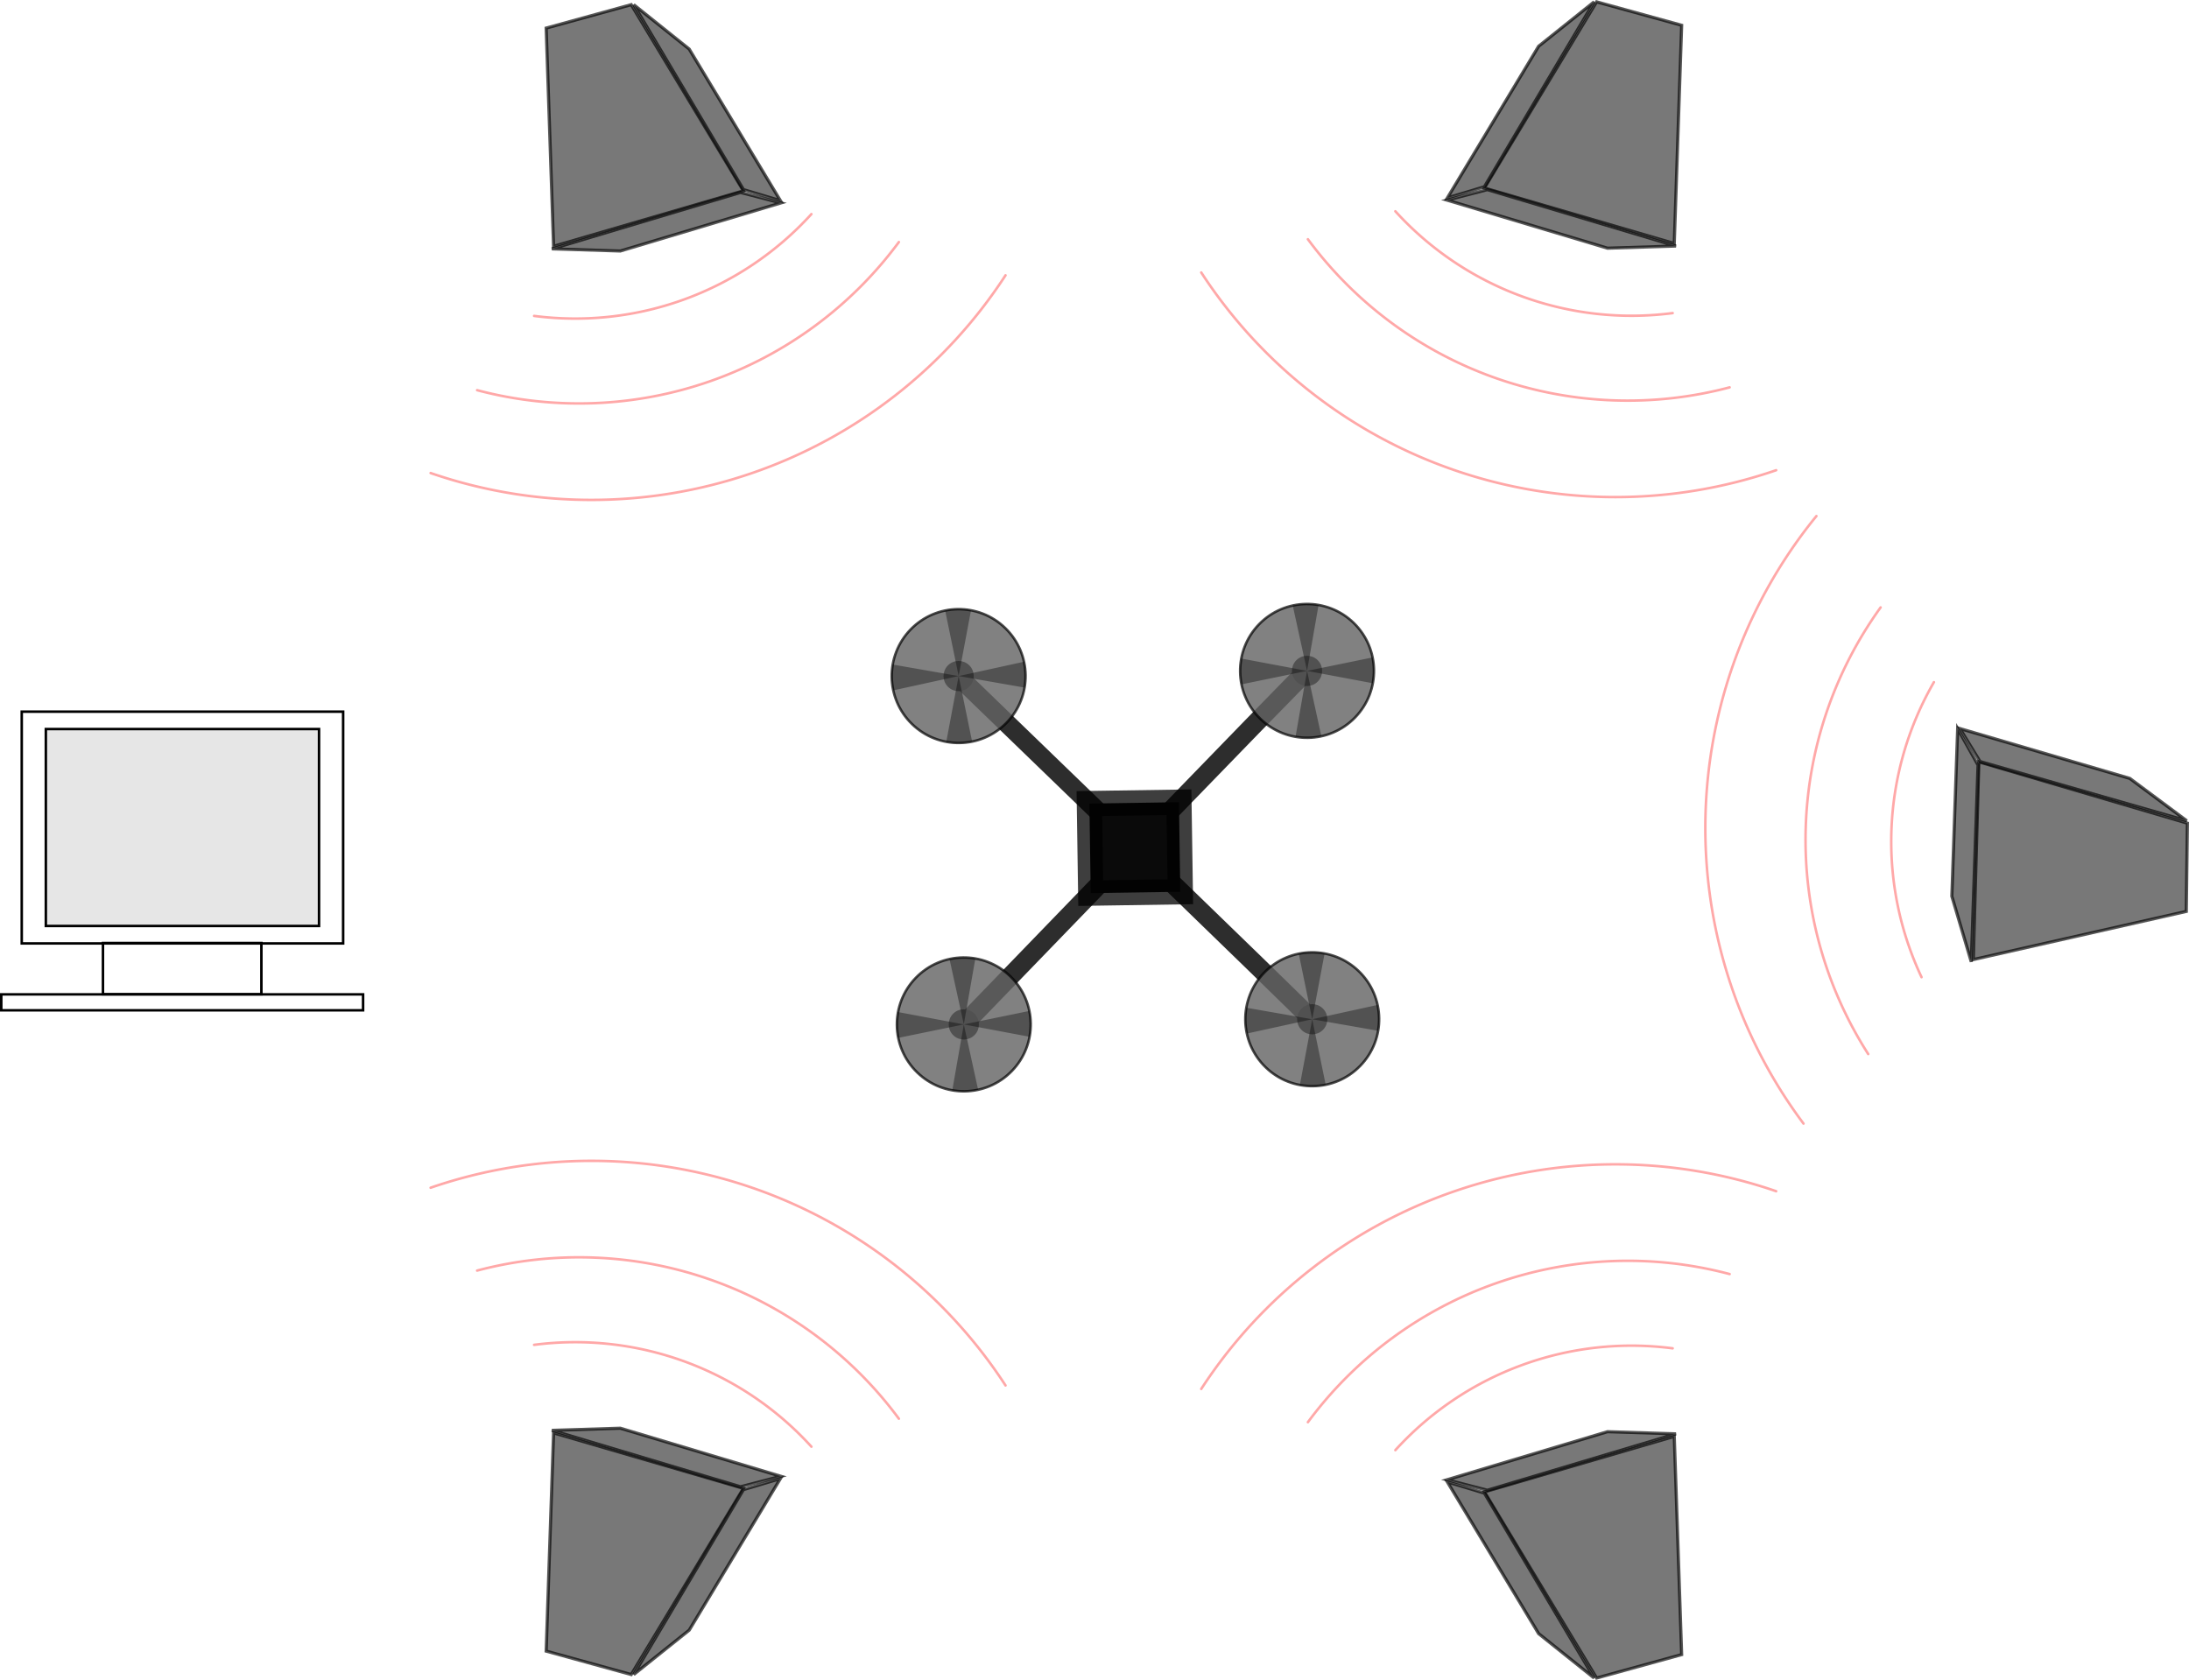 <?xml version="1.0" encoding="UTF-8" standalone="no"?>
<!-- Created with Inkscape (http://www.inkscape.org/) -->

<svg
   xmlns:dc="http://purl.org/dc/elements/1.1/"
   xmlns:cc="http://creativecommons.org/ns#"
   xmlns:rdf="http://www.w3.org/1999/02/22-rdf-syntax-ns#"
   xmlns:svg="http://www.w3.org/2000/svg"
   xmlns="http://www.w3.org/2000/svg"
   xmlns:sodipodi="http://sodipodi.sourceforge.net/DTD/sodipodi-0.dtd"
   xmlns:inkscape="http://www.inkscape.org/namespaces/inkscape"
   width="195.703mm"
   height="150.21mm"
   viewBox="0 0 693.434 532.241"
   id="svg2"
   version="1.1"
   inkscape:version="0.91 r13725"
   sodipodi:docname="system.svg">
  <defs
     id="defs4">
    <inkscape:perspective
       sodipodi:type="inkscape:persp3d"
       inkscape:vp_x="307.14951 : 393.59855 : 1"
       inkscape:vp_y="0 : 999.99994 : 0"
       inkscape:vp_z="744.09446 : 526.18105 : 1"
       inkscape:persp3d-origin="372.04723 : 350.78737 : 1"
       id="perspective4198" />
  </defs>
  <sodipodi:namedview
     id="base"
     pagecolor="#ffffff"
     bordercolor="#666666"
     borderopacity="1.0"
     inkscape:pageopacity="0.0"
     inkscape:pageshadow="2"
     inkscape:zoom="0.90509668"
     inkscape:cx="49.684984"
     inkscape:cy="241.22322"
     inkscape:document-units="px"
     inkscape:current-layer="layer1"
     showgrid="false"
     fit-margin-top="0"
     fit-margin-left="0"
     fit-margin-right="0"
     fit-margin-bottom="0"
     inkscape:snap-object-midpoints="false"
     inkscape:window-width="1366"
     inkscape:window-height="705"
     inkscape:window-x="-8"
     inkscape:window-y="-8"
     inkscape:window-maximized="1" />
  <g
     inkscape:label="Layer 1"
     inkscape:groupmode="layer"
     id="layer1"
     transform="translate(-86.16,-162.076)">
    <path
       style="fill:none;fill-rule:evenodd;stroke:#000000;stroke-width:6;stroke-linecap:butt;stroke-linejoin:miter;stroke-miterlimit:4;stroke-dasharray:none;stroke-opacity:0.822"
       d="M 500.618,374.2 C 498.952,375.346 390.95,487.164 390.95,487.164"
       id="path4450"
       inkscape:connector-curvature="0" />
    <rect
       style="fill:#0a0a0a;fill-opacity:0.102;stroke:#000000;stroke-width:0.8;stroke-linecap:round;stroke-linejoin:miter;stroke-miterlimit:4;stroke-dasharray:none;stroke-dashoffset:0;stroke-opacity:1"
       id="rect4214"
       width="86.542"
       height="62.387"
       x="100.682"
       y="393.07" />
    <rect
       y="387.551"
       x="93.046"
       height="73.427"
       width="101.814"
       id="rect4216"
       style="fill:none;fill-opacity:1;stroke:#000000;stroke-width:0.8;stroke-linecap:round;stroke-linejoin:miter;stroke-miterlimit:4;stroke-dasharray:none;stroke-dashoffset:0;stroke-opacity:1" />
    <rect
       style="fill:none;fill-opacity:1;stroke:#000000;stroke-width:0.8;stroke-linecap:round;stroke-linejoin:miter;stroke-miterlimit:4;stroke-dasharray:none;stroke-dashoffset:0;stroke-opacity:1"
       id="rect4240"
       width="50.188"
       height="16.221"
       x="118.775"
       y="460.865" />
    <rect
       y="477.134"
       x="86.56"
       height="5.045"
       width="114.618"
       id="rect4244"
       style="fill:none;fill-opacity:1;stroke:#000000;stroke-width:0.8;stroke-linecap:round;stroke-linejoin:miter;stroke-miterlimit:4;stroke-dasharray:none;stroke-dashoffset:0;stroke-opacity:1" />
    <path
       style="fill:#787878;fill-opacity:1;fill-rule:evenodd;stroke:#000000;stroke-width:1px;stroke-linecap:butt;stroke-linejoin:miter;stroke-opacity:0.663"
       d="m 259.172,170.976 2.344,69.141 60.156,-17.578 -35.547,-58.984 z"
       id="path4304"
       inkscape:connector-curvature="0" />
    <path
       style="fill:#787878;fill-opacity:1;fill-rule:evenodd;stroke:#000000;stroke-width:1px;stroke-linecap:butt;stroke-linejoin:miter;stroke-opacity:0.663"
       d="m 321.672,222.148 11.719,3.516 -28.906,-48.047 -17.578,-14.062 z"
       id="path4306"
       inkscape:connector-curvature="0" />
    <path
       style="fill:#787878;fill-opacity:1;fill-rule:evenodd;stroke:#000000;stroke-width:1px;stroke-linecap:butt;stroke-linejoin:miter;stroke-opacity:0.663"
       d="m 282.66,241.605 -21.68,-0.684 59.766,-17.871 12.793,3.32 z"
       id="path4308"
       inkscape:connector-curvature="0" />
    <path
       inkscape:connector-curvature="0"
       id="path4310"
       d="m 618.883,170.081 -2.344,69.141 -60.156,-17.578 35.547,-58.984 z"
       style="fill:#787878;fill-opacity:1;fill-rule:evenodd;stroke:#000000;stroke-width:1px;stroke-linecap:butt;stroke-linejoin:miter;stroke-opacity:0.663" />
    <path
       inkscape:connector-curvature="0"
       id="path4312"
       d="m 556.383,221.253 -11.719,3.516 28.906,-48.047 17.578,-14.062 z"
       style="fill:#787878;fill-opacity:1;fill-rule:evenodd;stroke:#000000;stroke-width:1px;stroke-linecap:butt;stroke-linejoin:miter;stroke-opacity:0.663" />
    <path
       inkscape:connector-curvature="0"
       id="path4314"
       d="m 595.396,240.71 21.68,-0.684 -59.766,-17.871 -12.793,3.32 z"
       style="fill:#787878;fill-opacity:1;fill-rule:evenodd;stroke:#000000;stroke-width:1px;stroke-linecap:butt;stroke-linejoin:miter;stroke-opacity:0.663" />
    <path
       inkscape:connector-curvature="0"
       id="path4316"
       d="m 259.172,685.208 2.344,-69.141 60.156,17.578 -35.547,58.984 z"
       style="fill:#787878;fill-opacity:1;fill-rule:evenodd;stroke:#000000;stroke-width:1px;stroke-linecap:butt;stroke-linejoin:miter;stroke-opacity:0.663" />
    <path
       inkscape:connector-curvature="0"
       id="path4318"
       d="m 321.672,634.036 11.719,-3.516 -28.906,48.047 -17.578,14.062 z"
       style="fill:#787878;fill-opacity:1;fill-rule:evenodd;stroke:#000000;stroke-width:1px;stroke-linecap:butt;stroke-linejoin:miter;stroke-opacity:0.663" />
    <path
       inkscape:connector-curvature="0"
       id="path4320"
       d="m 282.66,614.579 -21.68,0.684 59.766,17.871 12.793,-3.32 z"
       style="fill:#787878;fill-opacity:1;fill-rule:evenodd;stroke:#000000;stroke-width:1px;stroke-linecap:butt;stroke-linejoin:miter;stroke-opacity:0.663" />
    <path
       style="fill:#787878;fill-opacity:1;fill-rule:evenodd;stroke:#000000;stroke-width:1px;stroke-linecap:butt;stroke-linejoin:miter;stroke-opacity:0.663"
       d="m 618.883,686.313 -2.344,-69.141 -60.156,17.578 35.547,58.984 z"
       id="path4322"
       inkscape:connector-curvature="0" />
    <path
       style="fill:#787878;fill-opacity:1;fill-rule:evenodd;stroke:#000000;stroke-width:1px;stroke-linecap:butt;stroke-linejoin:miter;stroke-opacity:0.663"
       d="m 556.383,635.141 -11.719,-3.516 28.906,48.047 17.578,14.062 z"
       id="path4324"
       inkscape:connector-curvature="0" />
    <path
       style="fill:#787878;fill-opacity:1;fill-rule:evenodd;stroke:#000000;stroke-width:1px;stroke-linecap:butt;stroke-linejoin:miter;stroke-opacity:0.663"
       d="m 595.396,615.684 21.68,0.684 -59.766,17.871 -12.793,-3.32 z"
       id="path4326"
       inkscape:connector-curvature="0" />
    <path
       style="fill:none;fill-opacity:0.698;stroke:#ff0000;stroke-width:0.8;stroke-linecap:round;stroke-linejoin:miter;stroke-miterlimit:4;stroke-dasharray:none;stroke-dashoffset:0;stroke-opacity:0.343"
       id="path4353"
       sodipodi:type="arc"
       sodipodi:cx="269.58447"
       sodipodi:cy="686.3894"
       sodipodi:rx="125.95339"
       sodipodi:ry="125.95339"
       sodipodi:start="4.4532282"
       sodipodi:end="5.6471226"
       d="m 237.306,564.642 a 125.953,125.953 0 0 1 133.6,46.927"
       sodipodi:open="true" />
    <path
       d="m 255.357,588.17 a 101.082,101.115 0 0 1 87.839,32.258"
       sodipodi:end="5.5454439"
       sodipodi:start="4.5830252"
       sodipodi:ry="101.11471"
       sodipodi:rx="101.08164"
       sodipodi:cy="688.44006"
       sodipodi:cx="268.39685"
       sodipodi:type="arc"
       id="path4355"
       style="fill:none;fill-opacity:0.698;stroke:#ff0000;stroke-width:0.8;stroke-linecap:round;stroke-linejoin:miter;stroke-miterlimit:4;stroke-dasharray:none;stroke-dashoffset:0;stroke-opacity:0.343"
       sodipodi:open="true" />
    <path
       d="M 222.574,538.389 A 156.494,156.453 0 0 1 404.691,601.033"
       sodipodi:end="5.7065881"
       sodipodi:start="4.3809426"
       sodipodi:ry="156.45341"
       sodipodi:rx="156.49402"
       sodipodi:cy="686.32721"
       sodipodi:cx="273.4986"
       sodipodi:type="arc"
       id="path4357"
       style="fill:none;fill-opacity:0.698;stroke:#ff0000;stroke-width:0.8;stroke-linecap:round;stroke-linejoin:miter;stroke-miterlimit:4;stroke-dasharray:none;stroke-dashoffset:0;stroke-opacity:0.343"
       sodipodi:open="true" />
    <path
       sodipodi:open="true"
       d="m -634.077,565.747 a 125.953,125.953 0 0 1 133.6,46.927"
       sodipodi:end="5.6471226"
       sodipodi:start="4.4532282"
       sodipodi:ry="125.95339"
       sodipodi:rx="125.95339"
       sodipodi:cy="687.49426"
       sodipodi:cx="-601.79895"
       sodipodi:type="arc"
       id="path4361"
       style="fill:none;fill-opacity:0.698;stroke:#ff0000;stroke-width:0.8;stroke-linecap:round;stroke-linejoin:miter;stroke-miterlimit:4;stroke-dasharray:none;stroke-dashoffset:0;stroke-opacity:0.343"
       transform="scale(-1,1)" />
    <path
       sodipodi:open="true"
       style="fill:none;fill-opacity:0.698;stroke:#ff0000;stroke-width:0.8;stroke-linecap:round;stroke-linejoin:miter;stroke-miterlimit:4;stroke-dasharray:none;stroke-dashoffset:0;stroke-opacity:0.343"
       id="path4363"
       sodipodi:type="arc"
       sodipodi:cx="-602.98657"
       sodipodi:cy="689.54492"
       sodipodi:rx="101.08164"
       sodipodi:ry="101.11471"
       sodipodi:start="4.5830252"
       sodipodi:end="5.5454439"
       d="m -616.026,589.275 a 101.082,101.115 0 0 1 87.839,32.258"
       transform="scale(-1,1)" />
    <path
       sodipodi:open="true"
       style="fill:none;fill-opacity:0.698;stroke:#ff0000;stroke-width:0.8;stroke-linecap:round;stroke-linejoin:miter;stroke-miterlimit:4;stroke-dasharray:none;stroke-dashoffset:0;stroke-opacity:0.343"
       id="path4365"
       sodipodi:type="arc"
       sodipodi:cx="-597.88483"
       sodipodi:cy="687.43207"
       sodipodi:rx="156.49402"
       sodipodi:ry="156.45341"
       sodipodi:start="4.3809426"
       sodipodi:end="5.7065881"
       d="m -648.81,539.494 a 156.494,156.453 0 0 1 182.117,62.644"
       transform="scale(-1,1)" />
    <path
       sodipodi:open="true"
       d="m 237.306,-285.697 a 125.953,125.953 0 0 1 133.6,46.927"
       sodipodi:end="5.6471226"
       sodipodi:start="4.4532282"
       sodipodi:ry="125.95339"
       sodipodi:rx="125.95339"
       sodipodi:cy="-163.94965"
       sodipodi:cx="269.58447"
       sodipodi:type="arc"
       id="path4369"
       style="fill:none;fill-opacity:0.698;stroke:#ff0000;stroke-width:0.8;stroke-linecap:round;stroke-linejoin:miter;stroke-miterlimit:4;stroke-dasharray:none;stroke-dashoffset:0;stroke-opacity:0.343"
       transform="scale(1,-1)" />
    <path
       sodipodi:open="true"
       style="fill:none;fill-opacity:0.698;stroke:#ff0000;stroke-width:0.8;stroke-linecap:round;stroke-linejoin:miter;stroke-miterlimit:4;stroke-dasharray:none;stroke-dashoffset:0;stroke-opacity:0.343"
       id="path4371"
       sodipodi:type="arc"
       sodipodi:cx="268.39685"
       sodipodi:cy="-161.89899"
       sodipodi:rx="101.08164"
       sodipodi:ry="101.11471"
       sodipodi:start="4.5830252"
       sodipodi:end="5.5454439"
       d="m 255.357,-262.169 a 101.082,101.115 0 0 1 87.839,32.258"
       transform="scale(1,-1)" />
    <path
       sodipodi:open="true"
       style="fill:none;fill-opacity:0.698;stroke:#ff0000;stroke-width:0.8;stroke-linecap:round;stroke-linejoin:miter;stroke-miterlimit:4;stroke-dasharray:none;stroke-dashoffset:0;stroke-opacity:0.343"
       id="path4373"
       sodipodi:type="arc"
       sodipodi:cx="273.4986"
       sodipodi:cy="-164.01184"
       sodipodi:rx="156.49402"
       sodipodi:ry="156.45341"
       sodipodi:start="4.3809426"
       sodipodi:end="5.7065881"
       d="m 222.574,-311.95 a 156.494,156.453 0 0 1 182.117,62.644"
       transform="scale(1,-1)" />
    <path
       transform="scale(-1,-1)"
       style="fill:none;fill-opacity:0.698;stroke:#ff0000;stroke-width:0.8;stroke-linecap:round;stroke-linejoin:miter;stroke-miterlimit:4;stroke-dasharray:none;stroke-dashoffset:0;stroke-opacity:0.343"
       id="path4377"
       sodipodi:type="arc"
       sodipodi:cx="-601.79895"
       sodipodi:cy="-163.0545"
       sodipodi:rx="125.95339"
       sodipodi:ry="125.95339"
       sodipodi:start="4.4532282"
       sodipodi:end="5.6471226"
       d="m -634.077,-284.802 a 125.953,125.953 0 0 1 133.6,46.927"
       sodipodi:open="true" />
    <path
       transform="scale(-1,-1)"
       d="m -616.026,-261.274 a 101.082,101.115 0 0 1 87.839,32.258"
       sodipodi:end="5.5454439"
       sodipodi:start="4.5830252"
       sodipodi:ry="101.11471"
       sodipodi:rx="101.08164"
       sodipodi:cy="-161.00385"
       sodipodi:cx="-602.98657"
       sodipodi:type="arc"
       id="path4379"
       style="fill:none;fill-opacity:0.698;stroke:#ff0000;stroke-width:0.8;stroke-linecap:round;stroke-linejoin:miter;stroke-miterlimit:4;stroke-dasharray:none;stroke-dashoffset:0;stroke-opacity:0.343"
       sodipodi:open="true" />
    <path
       transform="scale(-1,-1)"
       d="m -648.81,-311.055 a 156.494,156.453 0 0 1 182.117,62.644"
       sodipodi:end="5.7065881"
       sodipodi:start="4.3809426"
       sodipodi:ry="156.45341"
       sodipodi:rx="156.49402"
       sodipodi:cy="-163.1167"
       sodipodi:cx="-597.88483"
       sodipodi:type="arc"
       id="path4381"
       style="fill:none;fill-opacity:0.698;stroke:#ff0000;stroke-width:0.8;stroke-linecap:round;stroke-linejoin:miter;stroke-miterlimit:4;stroke-dasharray:none;stroke-dashoffset:0;stroke-opacity:0.343"
       sodipodi:open="true" />
    <path
       style="fill:#787878;fill-opacity:1;fill-rule:evenodd;stroke:#000000;stroke-width:1px;stroke-linecap:butt;stroke-linejoin:miter;stroke-opacity:0.663"
       d="m 778.742,450.843 -67.477,15.258 1.757,-62.647 66.068,19.436 z"
       id="path4328"
       inkscape:connector-curvature="0" />
    <path
       style="fill:#787878;fill-opacity:1;fill-rule:evenodd;stroke:#000000;stroke-width:1px;stroke-linecap:butt;stroke-linejoin:miter;stroke-opacity:0.663"
       d="m 713.399,403.354 -6.371,-10.445 53.805,15.784 18.059,13.44 z"
       id="path4330"
       inkscape:connector-curvature="0" />
    <path
       style="fill:#787878;fill-opacity:1;fill-rule:evenodd;stroke:#000000;stroke-width:1px;stroke-linecap:butt;stroke-linejoin:miter;stroke-opacity:0.663"
       d="m 704.466,446.024 6.156,20.798 2.139,-62.344 -6.454,-11.534 z"
       id="path4332"
       inkscape:connector-curvature="0" />
    <path
       sodipodi:open="true"
       d="m -679.461,494.473 a 125.953,125.953 0 0 1 133.6,46.927"
       sodipodi:end="5.6471226"
       sodipodi:start="4.4532282"
       sodipodi:ry="125.95339"
       sodipodi:rx="125.95339"
       sodipodi:cy="616.22003"
       sodipodi:cx="-647.18304"
       sodipodi:type="arc"
       id="path4387"
       style="fill:none;fill-opacity:0.698;stroke:#ff0000;stroke-width:0.8;stroke-linecap:round;stroke-linejoin:miter;stroke-miterlimit:4;stroke-dasharray:none;stroke-dashoffset:0;stroke-opacity:0.343"
       transform="matrix(-0.305,-0.952,0.952,-0.305,0,0)" />
    <path
       sodipodi:open="true"
       style="fill:none;fill-opacity:0.698;stroke:#ff0000;stroke-width:0.8;stroke-linecap:round;stroke-linejoin:miter;stroke-miterlimit:4;stroke-dasharray:none;stroke-dashoffset:0;stroke-opacity:0.343"
       id="path4389"
       sodipodi:type="arc"
       sodipodi:cx="-648.37067"
       sodipodi:cy="618.27069"
       sodipodi:rx="101.08164"
       sodipodi:ry="101.11471"
       sodipodi:start="4.5830252"
       sodipodi:end="5.5454439"
       d="m -661.411,518.001 a 101.082,101.115 0 0 1 87.839,32.258"
       transform="matrix(-0.305,-0.952,0.952,-0.305,0,0)" />
    <path
       sodipodi:open="true"
       style="fill:none;fill-opacity:0.698;stroke:#ff0000;stroke-width:0.8;stroke-linecap:round;stroke-linejoin:miter;stroke-miterlimit:4;stroke-dasharray:none;stroke-dashoffset:0;stroke-opacity:0.343"
       id="path4391"
       sodipodi:type="arc"
       sodipodi:cx="-643.26892"
       sodipodi:cy="616.15784"
       sodipodi:rx="156.49402"
       sodipodi:ry="156.45341"
       sodipodi:start="4.3809426"
       sodipodi:end="5.7065881"
       d="m -694.194,468.22 a 156.494,156.453 0 0 1 182.117,62.644"
       transform="matrix(-0.305,-0.952,0.952,-0.305,0,0)" />
    <path
       inkscape:connector-curvature="0"
       id="path4452"
       d="M 502.142,485.518 C 500.995,483.852 389.177,375.85 389.177,375.85"
       style="fill:none;fill-rule:evenodd;stroke:#000000;stroke-width:6;stroke-linecap:butt;stroke-linejoin:miter;stroke-miterlimit:4;stroke-dasharray:none;stroke-opacity:0.822" />
    <circle
       style="fill:#000000;fill-opacity:1;stroke:#000000;stroke-width:0.8;stroke-linecap:round;stroke-linejoin:miter;stroke-miterlimit:4;stroke-dasharray:none;stroke-dashoffset:0;stroke-opacity:1"
       id="circle4458"
       cx="-79.551"
       cy="-619.447"
       r="4.386"
       transform="matrix(-0.697,0.718,-0.718,-0.697,0,0)" />
    <circle
       r="21.183"
       cy="-619.447"
       cx="79.551"
       id="circle4468"
       style="fill:#646464;fill-opacity:0.812;stroke:#000000;stroke-width:0.8;stroke-linecap:round;stroke-linejoin:miter;stroke-miterlimit:4;stroke-dasharray:none;stroke-dashoffset:0;stroke-opacity:0.704"
       transform="matrix(0.697,-0.718,-0.718,-0.697,0,0)" />
    <path
       style="fill:#000000;fill-opacity:0.367;stroke:none;stroke-width:0.8;stroke-linecap:round;stroke-linejoin:miter;stroke-miterlimit:4;stroke-dasharray:none;stroke-dashoffset:0;stroke-opacity:1"
       id="circle4470"
       transform="matrix(-0.697,0.718,-0.718,-0.697,0,0)"
       sodipodi:type="arc"
       sodipodi:cx="-79.550781"
       sodipodi:cy="-619.44696"
       sodipodi:rx="21.182646"
       sodipodi:ry="21.182646"
       sodipodi:start="3.7390815"
       sodipodi:end="4.1276759"
       d="m -97.064,-631.364 a 21.183,21.183 0 0 1 5.821,-5.747 l 11.692,17.664 z" />
    <path
       d="m -97.064,607.53 a 21.183,21.183 0 0 1 5.821,-5.747 l 11.692,17.664 z"
       sodipodi:end="4.1276759"
       sodipodi:start="3.7390815"
       sodipodi:ry="21.182646"
       sodipodi:rx="21.182646"
       sodipodi:cy="619.44696"
       sodipodi:cx="-79.550781"
       sodipodi:type="arc"
       transform="matrix(-0.697,0.718,0.718,0.697,0,0)"
       id="path4476"
       style="fill:#000000;fill-opacity:0.367;stroke:none;stroke-width:0.8;stroke-linecap:round;stroke-linejoin:miter;stroke-miterlimit:4;stroke-dasharray:none;stroke-dashoffset:0;stroke-opacity:1" />
    <path
       style="fill:#000000;fill-opacity:0.367;stroke:none;stroke-width:0.8;stroke-linecap:round;stroke-linejoin:miter;stroke-miterlimit:4;stroke-dasharray:none;stroke-dashoffset:0;stroke-opacity:1"
       id="path4484"
       sodipodi:type="arc"
       sodipodi:cx="79.550781"
       sodipodi:cy="619.44696"
       sodipodi:rx="21.182646"
       sodipodi:ry="21.182646"
       sodipodi:start="3.7390815"
       sodipodi:end="4.1276759"
       d="m 62.038,607.53 a 21.183,21.183 0 0 1 5.821,-5.747 l 11.692,17.664 z"
       transform="matrix(0.697,-0.718,0.718,0.697,0,0)" />
    <path
       d="m 62.038,-631.364 a 21.183,21.183 0 0 1 5.821,-5.747 l 11.692,17.664 z"
       sodipodi:end="4.1276759"
       sodipodi:start="3.7390815"
       sodipodi:ry="21.182646"
       sodipodi:rx="21.182646"
       sodipodi:cy="-619.4469"
       sodipodi:cx="79.550781"
       sodipodi:type="arc"
       id="path4486"
       style="fill:#000000;fill-opacity:0.367;stroke:none;stroke-width:0.8;stroke-linecap:round;stroke-linejoin:miter;stroke-miterlimit:4;stroke-dasharray:none;stroke-dashoffset:0;stroke-opacity:1"
       transform="matrix(0.697,-0.718,-0.718,-0.697,0,0)" />
    <circle
       transform="matrix(-0.697,0.718,-0.718,-0.697,0,0)"
       r="4.386"
       cy="-619.447"
       cx="76.449"
       id="circle4505"
       style="fill:#000000;fill-opacity:1;stroke:#000000;stroke-width:0.8;stroke-linecap:round;stroke-linejoin:miter;stroke-miterlimit:4;stroke-dasharray:none;stroke-dashoffset:0;stroke-opacity:1" />
    <circle
       transform="matrix(0.697,-0.718,-0.718,-0.697,0,0)"
       style="fill:#646464;fill-opacity:0.812;stroke:#000000;stroke-width:0.8;stroke-linecap:round;stroke-linejoin:miter;stroke-miterlimit:4;stroke-dasharray:none;stroke-dashoffset:0;stroke-opacity:0.704"
       id="circle4507"
       cx="-76.449"
       cy="-619.447"
       r="21.183" />
    <path
       d="m 58.936,-631.364 a 21.183,21.183 0 0 1 5.821,-5.747 l 11.692,17.664 z"
       sodipodi:end="4.1276759"
       sodipodi:start="3.7390815"
       sodipodi:ry="21.182646"
       sodipodi:rx="21.182646"
       sodipodi:cy="-619.44696"
       sodipodi:cx="76.449188"
       sodipodi:type="arc"
       transform="matrix(-0.697,0.718,-0.718,-0.697,0,0)"
       id="path4509"
       style="fill:#000000;fill-opacity:0.367;stroke:none;stroke-width:0.8;stroke-linecap:round;stroke-linejoin:miter;stroke-miterlimit:4;stroke-dasharray:none;stroke-dashoffset:0;stroke-opacity:1" />
    <path
       style="fill:#000000;fill-opacity:0.367;stroke:none;stroke-width:0.8;stroke-linecap:round;stroke-linejoin:miter;stroke-miterlimit:4;stroke-dasharray:none;stroke-dashoffset:0;stroke-opacity:1"
       id="path4511"
       transform="matrix(-0.697,0.718,0.718,0.697,0,0)"
       sodipodi:type="arc"
       sodipodi:cx="76.449188"
       sodipodi:cy="619.44696"
       sodipodi:rx="21.182646"
       sodipodi:ry="21.182646"
       sodipodi:start="3.7390815"
       sodipodi:end="4.1276759"
       d="m 58.936,607.53 a 21.183,21.183 0 0 1 5.821,-5.747 l 11.692,17.664 z" />
    <path
       d="m -93.962,607.53 a 21.183,21.183 0 0 1 5.821,-5.747 l 11.692,17.664 z"
       sodipodi:end="4.1276759"
       sodipodi:start="3.7390815"
       sodipodi:ry="21.182646"
       sodipodi:rx="21.182646"
       sodipodi:cy="619.44696"
       sodipodi:cx="-76.449188"
       sodipodi:type="arc"
       id="path4513"
       style="fill:#000000;fill-opacity:0.367;stroke:none;stroke-width:0.8;stroke-linecap:round;stroke-linejoin:miter;stroke-miterlimit:4;stroke-dasharray:none;stroke-dashoffset:0;stroke-opacity:1"
       transform="matrix(0.697,-0.718,0.718,0.697,0,0)" />
    <path
       transform="matrix(0.697,-0.718,-0.718,-0.697,0,0)"
       style="fill:#000000;fill-opacity:0.367;stroke:none;stroke-width:0.8;stroke-linecap:round;stroke-linejoin:miter;stroke-miterlimit:4;stroke-dasharray:none;stroke-dashoffset:0;stroke-opacity:1"
       id="path4515"
       sodipodi:type="arc"
       sodipodi:cx="-76.449188"
       sodipodi:cy="-619.4469"
       sodipodi:rx="21.182646"
       sodipodi:ry="21.182646"
       sodipodi:start="3.7390815"
       sodipodi:end="4.1276759"
       d="m -93.962,-631.364 a 21.183,21.183 0 0 1 5.821,-5.747 l 11.692,17.664 z" />
    <circle
       transform="matrix(0.718,0.697,-0.697,0.718,0,0)"
       r="4.386"
       cy="-1.551"
       cx="541.447"
       id="circle4517"
       style="fill:#000000;fill-opacity:1;stroke:#000000;stroke-width:0.8;stroke-linecap:round;stroke-linejoin:miter;stroke-miterlimit:4;stroke-dasharray:none;stroke-dashoffset:0;stroke-opacity:1" />
    <circle
       transform="matrix(-0.718,-0.697,-0.697,0.718,0,0)"
       style="fill:#646464;fill-opacity:0.812;stroke:#000000;stroke-width:0.8;stroke-linecap:round;stroke-linejoin:miter;stroke-miterlimit:4;stroke-dasharray:none;stroke-dashoffset:0;stroke-opacity:0.704"
       id="circle4519"
       cx="-541.447"
       cy="-1.551"
       r="21.183" />
    <path
       d="m 523.934,-13.468 a 21.183,21.183 0 0 1 5.821,-5.747 l 11.692,17.664 z"
       sodipodi:end="4.1276759"
       sodipodi:start="3.7390815"
       sodipodi:ry="21.182646"
       sodipodi:rx="21.182646"
       sodipodi:cy="-1.5508753"
       sodipodi:cx="541.4469"
       sodipodi:type="arc"
       transform="matrix(0.718,0.697,-0.697,0.718,0,0)"
       id="path4521"
       style="fill:#000000;fill-opacity:0.367;stroke:none;stroke-width:0.8;stroke-linecap:round;stroke-linejoin:miter;stroke-miterlimit:4;stroke-dasharray:none;stroke-dashoffset:0;stroke-opacity:1" />
    <path
       style="fill:#000000;fill-opacity:0.367;stroke:none;stroke-width:0.8;stroke-linecap:round;stroke-linejoin:miter;stroke-miterlimit:4;stroke-dasharray:none;stroke-dashoffset:0;stroke-opacity:1"
       id="path4523"
       transform="matrix(0.718,0.697,0.697,-0.718,0,0)"
       sodipodi:type="arc"
       sodipodi:cx="541.4469"
       sodipodi:cy="1.5508448"
       sodipodi:rx="21.182646"
       sodipodi:ry="21.182646"
       sodipodi:start="3.7390815"
       sodipodi:end="4.1276759"
       d="m 523.934,-10.366 a 21.183,21.183 0 0 1 5.821,-5.747 L 541.447,1.551 Z" />
    <path
       d="m -558.96,-10.366 a 21.183,21.183 0 0 1 5.821,-5.747 l 11.692,17.664 z"
       sodipodi:end="4.1276759"
       sodipodi:start="3.7390815"
       sodipodi:ry="21.182646"
       sodipodi:rx="21.182646"
       sodipodi:cy="1.5508448"
       sodipodi:cx="-541.4469"
       sodipodi:type="arc"
       id="path4525"
       style="fill:#000000;fill-opacity:0.367;stroke:none;stroke-width:0.8;stroke-linecap:round;stroke-linejoin:miter;stroke-miterlimit:4;stroke-dasharray:none;stroke-dashoffset:0;stroke-opacity:1"
       transform="matrix(-0.718,-0.697,0.697,-0.718,0,0)" />
    <path
       transform="matrix(-0.718,-0.697,-0.697,0.718,0,0)"
       style="fill:#000000;fill-opacity:0.367;stroke:none;stroke-width:0.8;stroke-linecap:round;stroke-linejoin:miter;stroke-miterlimit:4;stroke-dasharray:none;stroke-dashoffset:0;stroke-opacity:1"
       id="path4527"
       sodipodi:type="arc"
       sodipodi:cx="-541.4469"
       sodipodi:cy="-1.5508143"
       sodipodi:rx="21.182646"
       sodipodi:ry="21.182646"
       sodipodi:start="3.7390815"
       sodipodi:end="4.1276759"
       d="m -558.96,-13.467 a 21.183,21.183 0 0 1 5.821,-5.747 l 11.692,17.664 z" />
    <circle
       style="fill:#000000;fill-opacity:1;stroke:#000000;stroke-width:0.8;stroke-linecap:round;stroke-linejoin:miter;stroke-miterlimit:4;stroke-dasharray:none;stroke-dashoffset:0;stroke-opacity:1"
       id="circle4529"
       cx="697.447"
       cy="-1.551"
       r="4.386"
       transform="matrix(0.718,0.697,-0.697,0.718,0,0)" />
    <circle
       r="21.183"
       cy="-1.551"
       cx="-697.447"
       id="circle4531"
       style="fill:#646464;fill-opacity:0.812;stroke:#000000;stroke-width:0.8;stroke-linecap:round;stroke-linejoin:miter;stroke-miterlimit:4;stroke-dasharray:none;stroke-dashoffset:0;stroke-opacity:0.704"
       transform="matrix(-0.718,-0.697,-0.697,0.718,0,0)" />
    <path
       style="fill:#000000;fill-opacity:0.367;stroke:none;stroke-width:0.8;stroke-linecap:round;stroke-linejoin:miter;stroke-miterlimit:4;stroke-dasharray:none;stroke-dashoffset:0;stroke-opacity:1"
       id="path4533"
       transform="matrix(0.718,0.697,-0.697,0.718,0,0)"
       sodipodi:type="arc"
       sodipodi:cx="697.4469"
       sodipodi:cy="-1.5508753"
       sodipodi:rx="21.182646"
       sodipodi:ry="21.182646"
       sodipodi:start="3.7390815"
       sodipodi:end="4.1276759"
       d="m 679.934,-13.468 a 21.183,21.183 0 0 1 5.821,-5.747 l 11.692,17.664 z" />
    <path
       d="m 679.934,-10.366 a 21.183,21.183 0 0 1 5.821,-5.747 L 697.447,1.551 Z"
       sodipodi:end="4.1276759"
       sodipodi:start="3.7390815"
       sodipodi:ry="21.182646"
       sodipodi:rx="21.182646"
       sodipodi:cy="1.5508448"
       sodipodi:cx="697.4469"
       sodipodi:type="arc"
       transform="matrix(0.718,0.697,0.697,-0.718,0,0)"
       id="path4535"
       style="fill:#000000;fill-opacity:0.367;stroke:none;stroke-width:0.8;stroke-linecap:round;stroke-linejoin:miter;stroke-miterlimit:4;stroke-dasharray:none;stroke-dashoffset:0;stroke-opacity:1" />
    <path
       style="fill:#000000;fill-opacity:0.367;stroke:none;stroke-width:0.8;stroke-linecap:round;stroke-linejoin:miter;stroke-miterlimit:4;stroke-dasharray:none;stroke-dashoffset:0;stroke-opacity:1"
       id="path4537"
       sodipodi:type="arc"
       sodipodi:cx="-697.4469"
       sodipodi:cy="1.5508448"
       sodipodi:rx="21.182646"
       sodipodi:ry="21.182646"
       sodipodi:start="3.7390815"
       sodipodi:end="4.1276759"
       d="m -714.96,-10.366 a 21.183,21.183 0 0 1 5.821,-5.747 l 11.692,17.664 z"
       transform="matrix(-0.718,-0.697,0.697,-0.718,0,0)" />
    <path
       d="m -714.96,-13.467 a 21.183,21.183 0 0 1 5.821,-5.747 l 11.692,17.664 z"
       sodipodi:end="4.1276759"
       sodipodi:start="3.7390815"
       sodipodi:ry="21.182646"
       sodipodi:rx="21.182646"
       sodipodi:cy="-1.5508143"
       sodipodi:cx="-697.4469"
       sodipodi:type="arc"
       id="path4539"
       style="fill:#000000;fill-opacity:0.367;stroke:none;stroke-width:0.8;stroke-linecap:round;stroke-linejoin:miter;stroke-miterlimit:4;stroke-dasharray:none;stroke-dashoffset:0;stroke-opacity:1"
       transform="matrix(-0.718,-0.697,-0.697,0.718,0,0)" />
    <rect
       style="fill:#0a0a0a;fill-opacity:1;stroke:#000000;stroke-width:8;stroke-linecap:round;stroke-linejoin:miter;stroke-miterlimit:4;stroke-dasharray:none;stroke-dashoffset:0;stroke-opacity:0.757"
       id="rect4591"
       width="28.375"
       height="28.375"
       x="424.908"
       y="423.045"
       transform="matrix(1,-0.015,0.015,1,0,0)" />
  </g>
</svg>
